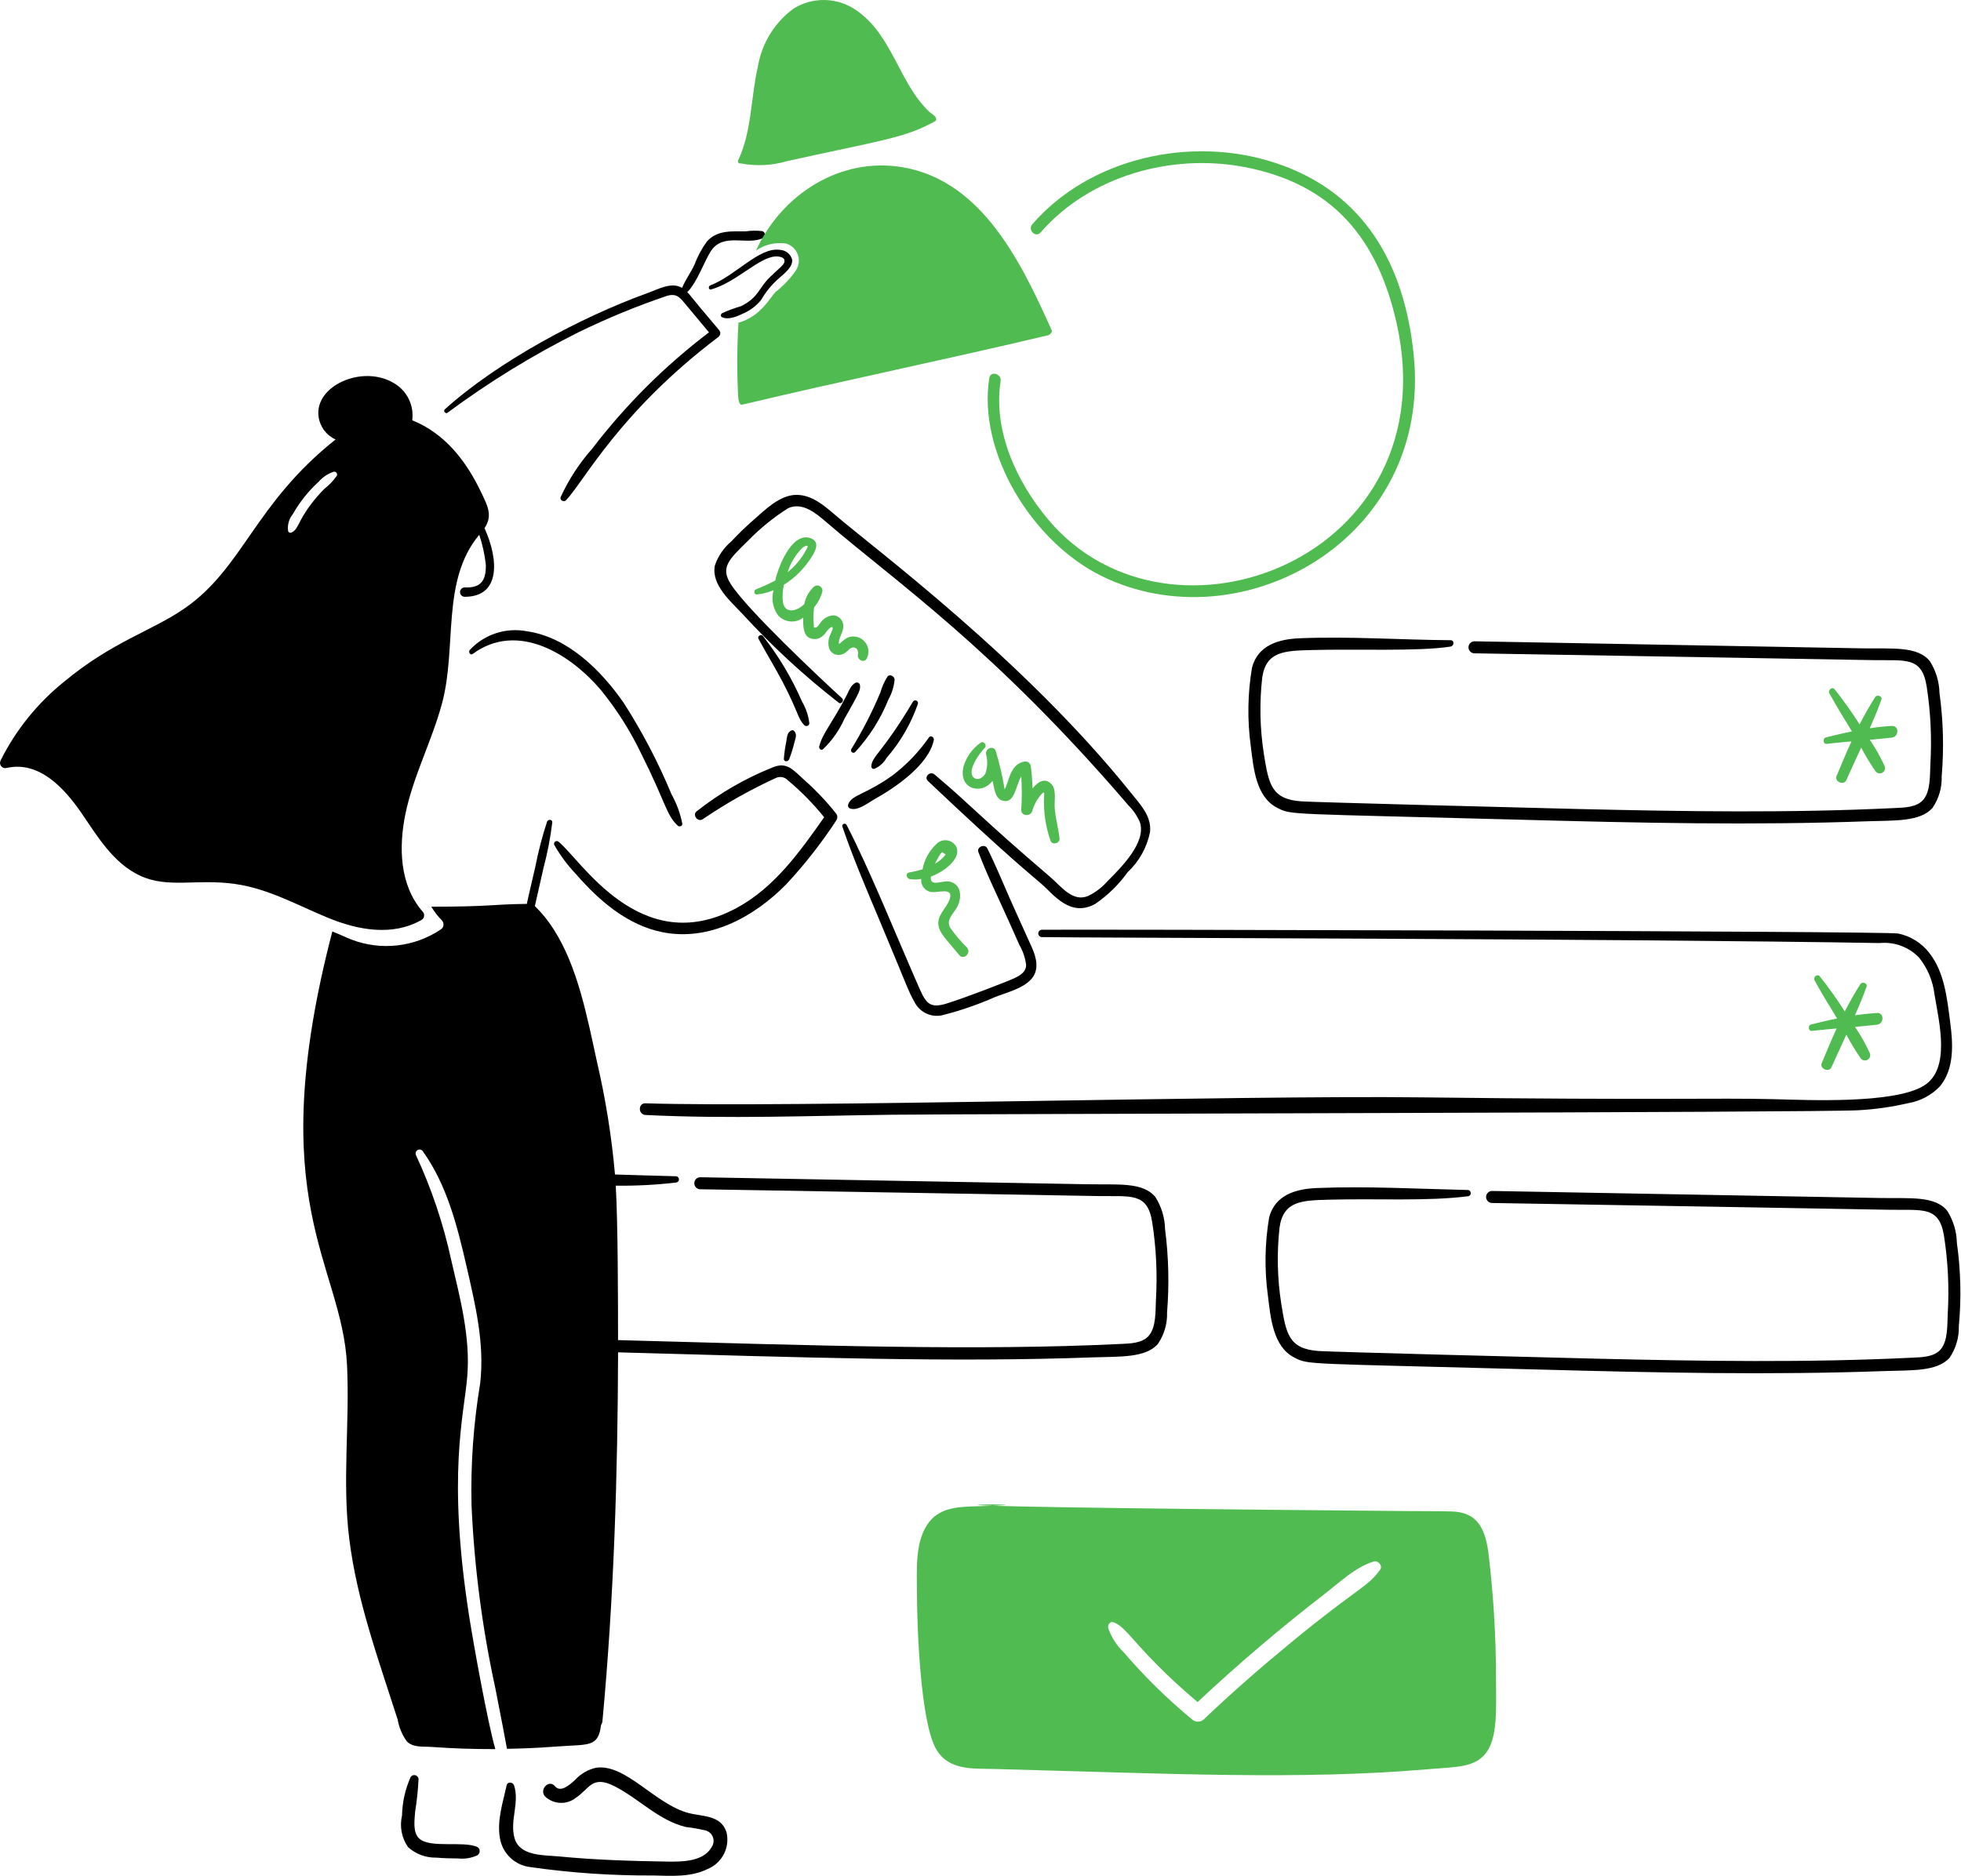 <svg width="439" height="420" viewBox="0 0 439 420" fill="none" xmlns="http://www.w3.org/2000/svg">
<path d="M176.25 36.061C196.673 31.539 202.768 30.887 209.362 27.118C209.43 27.08 209.486 27.025 209.525 26.958C209.563 26.891 209.583 26.814 209.582 26.737C209.582 25.949 208.547 25.515 208.032 25.025C201.22 18.558 199.832 7.963 191.801 2.378C189.74 0.904 187.287 0.078 184.754 0.005C182.222 -0.068 179.725 0.616 177.583 1.969C173.413 5.06 170.591 9.635 169.697 14.747C168.05 21.785 168.374 29.257 165.239 35.927C165.199 36.008 165.182 36.098 165.193 36.188C165.203 36.278 165.239 36.362 165.297 36.431C165.354 36.501 165.431 36.551 165.517 36.578C165.604 36.604 165.696 36.604 165.782 36.579C169.262 37.251 172.853 37.074 176.25 36.061Z" fill="#50BB50"/>
<path d="M316.47 79.371C314.391 59.12 305.36 43.154 285.829 36.579C266.658 30.128 243.907 35.424 231.102 50.206C230.002 51.474 231.839 53.336 232.95 52.054C243.953 39.401 262.175 34.315 278.435 37.371C298.283 41.103 308.367 53.366 312.636 72.28C324.466 124.698 262.006 148.763 234.717 116.397C227.506 107.85 222.286 96.336 224.006 85.321C224.26 83.691 221.745 82.954 221.477 84.615C218.812 101.226 230.993 121.272 246.598 128.962C277.761 144.305 320.745 120.847 316.47 79.371Z" fill="#50BB50"/>
<path d="M105.824 146.414C115.839 139.058 127.632 146.384 134.534 154.517C138.07 158.862 141.081 163.609 143.505 168.659C148.97 179.515 149.122 182.435 151.716 184.862C152.067 185.19 152.799 184.998 152.748 184.428C152.296 182.12 151.479 179.899 150.328 177.847C147.367 170.699 143.773 163.83 139.59 157.321C134.531 150.063 127.085 142.638 117.922 141.335C115.616 140.897 113.236 141.051 111.006 141.784C108.776 142.516 106.768 143.803 105.17 145.523C104.791 145.98 105.276 146.818 105.824 146.414Z" fill="black"/>
<path d="M180.235 174.798C177.396 172.223 176.101 170.479 172.867 171.863C166.777 174.303 161.071 177.608 155.925 181.677C154.948 182.495 156.221 184.118 157.285 183.444C162.512 179.882 168.033 176.772 173.786 174.145C174.204 173.967 174.666 173.919 175.112 174.006C175.558 174.093 175.967 174.312 176.288 174.634C179.296 177.137 182.048 179.933 184.503 182.98C179.039 190.729 173.364 198.757 164.82 203.342C143.339 214.863 129.956 192.334 125.046 188.472C124.94 188.376 124.804 188.32 124.661 188.314C124.518 188.308 124.377 188.352 124.263 188.44C124.15 188.527 124.071 188.651 124.04 188.791C124.009 188.931 124.028 189.077 124.094 189.204C125.439 191.558 127.064 193.741 128.933 195.704C134.156 201.725 140.521 207.174 148.335 208.726C158.801 210.805 168.892 205.262 176.013 197.986C180.171 193.525 183.936 188.713 187.268 183.606C187.409 183.357 187.466 183.069 187.432 182.785C187.397 182.501 187.273 182.236 187.076 182.028C185.004 179.43 182.715 177.011 180.235 174.798Z" fill="black"/>
<path d="M192.522 153.484C192.521 153.364 192.488 153.245 192.428 153.141C192.367 153.037 192.28 152.951 192.176 152.89C192.072 152.83 191.954 152.798 191.833 152.797C191.713 152.796 191.594 152.827 191.489 152.886C190.427 153.479 190.078 154.627 189.533 155.685C186.186 162.153 184.137 164.132 183.389 167.158C183.287 167.569 183.8 168.082 184.204 167.784C186.224 165.869 187.849 163.577 188.988 161.037C192.457 154.939 192.633 154.459 192.522 153.484Z" fill="black"/>
<path d="M198.669 151.5C197.973 152.594 197.442 153.785 197.092 155.034C195.251 159.43 193.071 163.677 190.571 167.735C190.509 167.851 190.49 167.986 190.518 168.114C190.547 168.243 190.62 168.357 190.726 168.436C190.831 168.515 190.962 168.554 191.093 168.544C191.225 168.535 191.348 168.479 191.442 168.387C194.607 164.964 197.122 160.993 198.863 156.669C199.634 155.285 200.115 153.759 200.277 152.184C200.245 151.417 199.21 150.816 198.669 151.5Z" fill="black"/>
<path d="M195.051 171.59C195.049 171.677 195.068 171.763 195.106 171.841C195.143 171.919 195.199 171.987 195.268 172.04C195.336 172.093 195.416 172.128 195.502 172.145C195.587 172.161 195.674 172.157 195.758 172.133C196.904 171.633 197.858 170.775 198.476 169.687C201.569 166.136 203.951 162.023 205.491 157.572C205.528 157.43 205.512 157.279 205.446 157.148C205.38 157.017 205.269 156.913 205.134 156.857C204.998 156.801 204.847 156.796 204.707 156.842C204.568 156.889 204.45 156.984 204.375 157.11C197.442 168.747 195.215 169.207 195.051 171.59Z" fill="black"/>
<path d="M209.049 165.691C209.164 165.121 208.428 164.553 207.989 165.065C205.751 168.301 203.016 171.163 199.886 173.547C193.77 177.979 190.455 177.967 189.855 180.208C189.812 180.377 189.836 180.557 189.922 180.709C190.008 180.86 190.15 180.973 190.317 181.023C192.042 181.64 194.391 179.711 195.835 178.903C200.678 176.198 207.949 171.147 209.049 165.691Z" fill="black"/>
<path d="M177.244 163.515C176.158 163.95 176.216 165.012 176.022 166.045C175.764 167.31 175.582 168.589 175.477 169.876C175.428 170.586 176.401 170.616 176.646 170.04C177.127 168.829 177.518 167.584 177.817 166.315C178.048 165.363 178.524 164.467 177.789 163.679C177.727 163.599 177.64 163.539 177.543 163.51C177.445 163.481 177.341 163.482 177.244 163.515Z" fill="black"/>
<path d="M253.205 177.545C229.278 147.675 195.692 122.804 186.915 115.258C184.49 113.179 181.723 110.8 178.323 110.8C174.572 110.8 171.285 114.147 168.645 116.454C166.925 117.956 165.282 119.545 163.723 121.212C162.017 122.652 160.738 124.533 160.027 126.65C159.2 130.948 163.591 134.667 166.199 137.443C172.814 144.673 180.029 151.329 187.767 157.341C188.338 157.776 189.04 156.831 188.527 156.362C183.31 151.593 167.162 136.397 163.598 130.779C161.205 127.015 163.162 125.278 167.566 120.965C170.23 118.235 173.205 115.827 176.429 113.789C179.609 112.318 182.714 114.944 184.993 116.914C200.469 130.23 222.439 145.116 252.609 180.314C253.707 181.405 254.583 182.698 255.191 184.121C256.651 188.567 251.135 194.083 247.851 197.388C246.65 198.742 245.189 199.842 243.555 200.621C240.072 202.03 237.575 198.46 235.009 196.272C219.217 182.763 217.741 180.596 209.209 173.406C208.204 172.56 206.763 173.949 207.74 174.872C225.599 191.768 230.902 195.942 233.269 198.009C235.789 200.213 239.593 205.486 245.176 202.386C247.994 200.465 250.451 198.063 252.436 195.291C255.022 192.876 256.782 189.708 257.464 186.236C257.785 182.684 255.297 180.155 253.205 177.545Z" fill="black"/>
<path d="M180.045 162.347C180.13 162.442 180.241 162.51 180.365 162.542C180.488 162.575 180.619 162.571 180.74 162.53C180.861 162.49 180.968 162.415 181.047 162.314C181.126 162.214 181.174 162.093 181.186 161.966C180.992 160.246 180.436 158.588 179.555 157.099C177.27 151.841 174.32 146.898 170.778 142.39C170.351 141.896 169.496 142.448 169.799 143.016C171.542 146.292 173.506 149.428 175.21 152.694C178.809 159.61 178.589 160.894 180.045 162.347Z" fill="black"/>
<path d="M226.072 201.197C224.418 197.443 222.859 193.614 221.016 189.941C220.47 188.856 218.588 189.618 219.031 190.784C221.277 196.697 223.381 200.61 228.22 211.609C229.018 212.978 229.527 214.496 229.716 216.069C229.689 217.591 228.439 218.356 227.215 218.949C225.598 219.737 216.128 223.37 212.017 224.659C208.291 225.828 207.37 224.784 205.873 221.398C200.849 210.031 194.751 194.766 189.506 184.673C189.443 184.565 189.343 184.485 189.224 184.447C189.106 184.408 188.977 184.415 188.863 184.465C188.749 184.515 188.658 184.605 188.606 184.719C188.554 184.832 188.546 184.96 188.582 185.079C190.906 191.918 193.747 198.564 196.546 205.225C203.475 221.728 203.212 221.645 204.676 224.257C205.209 225.365 206.091 226.269 207.186 226.828C208.281 227.388 209.529 227.574 210.739 227.357C214.847 226.336 218.859 224.962 222.729 223.25C225.284 222.245 228.818 221.402 230.776 219.324C232.735 217.245 232.045 214.473 230.994 212.119C229.374 208.47 227.679 204.839 226.072 201.197Z" fill="black"/>
<path d="M113.409 399.745C112.598 403.551 111.21 407.598 111.914 411.543C112.188 413.222 113.002 414.766 114.234 415.939C115.465 417.112 117.047 417.851 118.737 418.042C127.877 419.347 137.1 419.974 146.332 419.918C150.383 420.02 154.707 420.324 158.458 418.449C160.013 417.801 161.287 416.622 162.054 415.122C162.82 413.622 163.03 411.899 162.646 410.259C161.431 406.369 157.333 406.762 154.162 405.937C146.669 403.988 140.072 394.836 133.446 395.795C131.637 396.199 129.996 397.148 128.743 398.514C127.731 399.437 125.542 401.528 124.23 399.927C122.918 398.326 120.689 400.62 121.973 402.184C122.895 403.075 124.11 403.6 125.391 403.661C126.672 403.721 127.931 403.313 128.933 402.512C131.974 400.498 132.522 397.407 137.497 399.902C143.017 402.673 147.415 407.591 153.536 409.062C155.073 409.244 156.599 409.516 158.105 409.877C158.461 410 158.784 410.204 159.048 410.473C159.312 410.742 159.509 411.068 159.625 411.427C159.741 411.785 159.773 412.166 159.716 412.538C159.66 412.911 159.518 413.265 159.301 413.573C157.476 416.862 152.603 416.858 149.369 416.807C141.35 416.684 133.277 416.439 125.283 415.666C121.858 415.333 116.37 415.666 115.196 411.587C114.06 407.644 116.351 403.711 115.088 399.761C114.845 398.985 113.6 398.848 113.409 399.745Z" fill="black"/>
<path d="M91.93 397.869C90.718 400.584 90.061 403.514 89.999 406.487C89.716 407.693 89.688 408.945 89.917 410.163C90.147 411.381 90.629 412.537 91.332 413.557C93.072 415.132 95.35 415.978 97.695 415.922C99.326 416.056 100.985 416.111 102.615 416.111C104.067 416.259 105.531 416.015 106.856 415.405C107.018 415.308 107.152 415.17 107.246 415.006C107.339 414.842 107.388 414.656 107.388 414.467C107.388 414.278 107.339 414.092 107.246 413.928C107.152 413.764 107.018 413.626 106.856 413.529C103.652 412.125 96.4 413.883 93.889 411.681C92.339 410.323 92.808 407.441 92.937 405.618C93.326 403.206 93.58 400.774 93.697 398.333C93.683 398.133 93.606 397.941 93.477 397.787C93.348 397.632 93.174 397.521 92.98 397.47C92.785 397.419 92.579 397.43 92.391 397.501C92.203 397.573 92.042 397.701 91.93 397.869Z" fill="black"/>
<path d="M324.705 143.342C313.478 143.261 302.167 142.448 290.939 142.908C286.264 143.099 281.628 144.428 280.282 149.46C279.297 155.285 279.205 161.225 280.009 167.077C280.603 171.807 281.097 178.395 285.911 180.861C289.186 182.543 287.966 182.123 341.072 183.552C366.763 184.245 392.485 184.82 418.176 183.878C423.9 183.668 429.861 184.074 432.64 180.861C434.047 178.789 434.761 176.323 434.677 173.819C435.203 167.612 435.039 161.366 434.187 155.196C434.132 152.662 433.39 150.192 432.041 148.047C429.27 144.619 423.708 145.275 416.924 145.164C391.205 144.702 333.297 143.654 330.089 143.587C329.732 143.587 329.39 143.729 329.137 143.981C328.885 144.234 328.743 144.576 328.743 144.933C328.743 145.291 328.885 145.633 329.137 145.886C329.39 146.138 329.732 146.28 330.089 146.28C353.769 146.654 413.173 147.698 419.153 147.802C426.528 147.929 430.228 146.911 431.307 153.646C432.2 159.382 432.482 165.196 432.15 170.992C432.018 173.44 432.235 177.032 430.6 179.011C429.136 180.783 426.385 180.813 424.264 180.915C400.615 182.069 376.933 181.691 353.251 181.134C341.425 180.855 294.066 179.623 291.265 179.42C284.594 178.933 284.024 175.533 282.95 168.899C282.051 163.206 281.923 157.417 282.571 151.689C283.432 145.813 287.583 145.712 293.526 145.545C303.689 145.261 317.3 145.901 324.657 144.783C325.578 144.638 325.657 143.349 324.705 143.342Z" fill="black"/>
<path d="M438.077 278.273C438.023 275.735 437.281 273.261 435.929 271.112C433.158 267.687 427.596 268.352 420.812 268.232C395.093 267.77 337.185 266.719 333.977 266.655C333.63 266.669 333.302 266.817 333.061 267.068C332.821 267.319 332.686 267.653 332.686 268C332.686 268.348 332.821 268.682 333.061 268.932C333.302 269.183 333.63 269.331 333.977 269.346C357.657 269.722 417.061 270.764 423.043 270.868C430.418 270.997 434.116 269.976 435.195 276.714C436.088 282.45 436.37 288.264 436.038 294.06C435.906 296.506 436.123 300.1 434.488 302.079C433.024 303.851 430.275 303.879 428.152 303.982C404.503 305.137 380.821 304.759 357.141 304.2C345.313 303.922 297.954 302.691 295.155 302.488C288.484 302.001 287.911 298.598 286.84 291.965C285.94 286.272 285.812 280.484 286.459 274.757C287.32 268.874 291.485 268.777 297.414 268.611C308.069 268.315 319.449 268.999 328.545 267.851C328.732 267.851 328.912 267.777 329.044 267.644C329.177 267.512 329.251 267.332 329.251 267.144C329.251 266.957 329.177 266.777 329.044 266.645C328.912 266.512 328.732 266.438 328.545 266.438C317.317 266.19 306.006 265.541 294.778 266.001C290.101 266.193 285.468 267.521 284.121 272.554C283.135 278.378 283.043 284.318 283.849 290.17C284.44 294.903 284.934 301.488 289.748 303.955C293.025 305.636 291.806 305.218 344.911 306.646C370.603 307.339 396.322 307.916 422.013 306.974C427.739 306.763 433.7 307.17 436.477 303.955C437.871 301.877 438.584 299.416 438.516 296.915C439.096 290.705 438.949 284.448 438.077 278.273Z" fill="black"/>
<path d="M260.817 275.201C260.764 272.663 260.021 270.188 258.669 268.041C255.897 264.615 250.338 265.281 243.554 265.158C217.835 264.696 159.927 263.648 156.719 263.583C156.372 263.597 156.044 263.745 155.803 263.996C155.563 264.247 155.428 264.581 155.428 264.928C155.428 265.276 155.563 265.61 155.803 265.861C156.044 266.111 156.372 266.259 156.719 266.274C180.399 266.65 239.803 267.692 245.783 267.796C253.158 267.923 256.87 266.904 257.937 273.642C258.83 279.378 259.112 285.192 258.778 290.988C258.648 293.434 258.865 297.028 257.228 299.007C255.766 300.779 253.015 300.807 250.894 300.911C218.759 302.472 182.678 301.271 138.359 300.049C138.359 291.916 138.336 273.579 137.844 265.468C142.333 265.53 146.821 265.298 151.28 264.775C151.467 264.775 151.647 264.7 151.779 264.568C151.912 264.435 151.987 264.255 151.987 264.068C151.987 263.88 151.912 263.701 151.779 263.568C151.647 263.436 151.467 263.361 151.28 263.361C146.755 263.262 142.216 263.095 137.675 262.966C136.925 254.466 135.575 246.03 133.636 237.721C131.46 227.773 129.351 216.471 123.935 208.059C122.746 206.169 121.337 204.426 119.738 202.867C119.816 202.576 121.558 194.833 121.678 194.302C122.564 190.964 123.218 187.568 123.637 184.139C123.697 183.432 122.685 183.379 122.468 183.977C121.376 187.298 120.495 190.685 119.83 194.117C119.454 195.778 118.151 201.277 117.939 202.382C109.769 202.472 110.206 203.007 96.557 203.007C97.221 204.121 98.015 205.153 98.922 206.079C99.058 206.222 99.161 206.394 99.222 206.582C99.283 206.769 99.301 206.968 99.275 207.164C99.249 207.359 99.18 207.547 99.072 207.712C98.964 207.877 98.821 208.016 98.652 208.119C95.749 210.063 92.421 211.283 88.949 211.675C85.476 212.068 81.96 211.622 78.696 210.376C77.449 209.888 76.617 209.452 74.4 208.553C58.523 269.438 76.58 282.788 77.689 305.666C78.32 318.661 76.564 331.741 78.206 344.701C79.953 358.474 84.521 370.951 89.028 385.018C89.331 386.773 90.028 388.436 91.065 389.884C92.478 391.328 94.682 391.002 96.585 391.136C101.817 391.501 105.803 391.626 110.885 391.626C109.203 385.798 105.993 368.11 104.986 361.599C100.087 329.979 103.875 316.984 104.604 308.203C105.341 299.365 102.976 290.558 100.99 282.022C99.241 273.971 96.607 266.139 93.136 258.668C93.033 258.467 93.011 258.234 93.074 258.017C93.136 257.8 93.28 257.616 93.475 257.501C93.669 257.386 93.9 257.351 94.12 257.401C94.341 257.451 94.533 257.584 94.659 257.772C100.043 265.29 102.382 274.545 104.42 283.435C106.406 292.108 108.524 300.809 107.492 309.752C105.992 318.761 105.345 327.891 105.561 337.021C106.171 350.797 107.952 364.495 110.885 377.968C111.785 382.426 113.495 391.508 113.495 391.561C117.257 391.485 119.983 391.39 124.614 391.044C131.822 390.506 133.917 391.291 134.546 386.26C134.726 385.972 134.837 385.647 134.871 385.309C137.428 357.862 138.29 330.337 138.366 302.788C179.874 303.927 212.878 305.08 244.762 303.911C250.486 303.701 256.447 304.107 259.226 300.892C260.633 298.819 261.347 296.354 261.265 293.85C261.768 287.635 261.618 281.384 260.817 275.201Z" fill="black"/>
<path d="M233.115 209.814C240.767 209.99 363.241 210.161 420.814 211.147C422.426 210.992 424.052 211.203 425.571 211.762C427.091 212.322 428.464 213.217 429.591 214.381C431.505 216.764 432.712 219.637 433.071 222.673C434.132 229.077 436.723 239.363 430.679 243.091C423.999 247.209 404.498 246.29 397.238 246.107C384.001 245.775 372.099 246.354 318.423 245.701C277.136 245.197 176.44 248.043 144.499 247.031C142.813 246.978 142.84 249.56 144.499 249.641C162.903 250.565 181.473 249.805 199.877 249.588C218.124 249.371 408.078 249.101 416.044 248.581C419.779 248.381 423.488 247.854 427.131 247.006C429.845 246.56 432.343 245.247 434.249 243.264C437.555 239.337 437.215 233.667 436.587 228.944C435.894 223.631 435.333 217.693 431.884 213.339C430.159 211.109 427.689 209.574 424.925 209.015C421.922 208.451 235.367 208.063 233.2 208.172C232.999 208.188 232.811 208.276 232.671 208.42C232.53 208.564 232.447 208.755 232.436 208.956C232.426 209.157 232.489 209.355 232.614 209.513C232.739 209.671 232.917 209.778 233.115 209.814Z" fill="black"/>
<path d="M190.108 142.635C188.57 143.097 187.526 145.121 187.824 143.506C188.071 142.173 189 141.196 188.748 139.755C188.666 139.235 188.413 138.758 188.029 138.398C187.645 138.038 187.152 137.817 186.628 137.769C186.006 137.801 185.402 137.984 184.867 138.302C184.332 138.619 183.882 139.062 183.556 139.591C183.285 139.919 183.04 140.439 182.576 140.515C182.061 140.603 182.218 140.353 182.17 139.755C182.053 138.505 182.08 137.246 182.251 136.002C183.096 134.989 183.717 133.808 184.073 132.537C184.138 132.292 184.12 132.032 184.022 131.798C183.925 131.564 183.753 131.369 183.533 131.242C183.313 131.116 183.058 131.065 182.807 131.098C182.555 131.13 182.322 131.245 182.142 131.424C181.064 132.453 180.332 133.792 180.049 135.256C178.176 137.129 175.61 137.284 175.264 134.794C175.122 133.504 175.195 132.2 175.481 130.934C177.729 129.532 179.663 127.681 181.163 125.497C182.036 124.222 183.907 121.612 181.708 120.603C177.781 118.803 174.534 125.721 173.552 129.982C172.158 130.716 170.724 131.369 169.256 131.939C168.711 132.17 168.711 133.14 169.418 133.094C170.709 132.966 171.975 132.645 173.171 132.142C172.903 133.101 172.857 134.109 173.035 135.088C173.214 136.068 173.614 136.994 174.203 137.796C174.904 138.568 175.87 139.047 176.908 139.137C177.946 139.228 178.981 138.924 179.805 138.286C179.805 140.039 179.77 141.799 180.946 142.691C181.479 143.015 182.108 143.146 182.726 143.062C183.345 142.977 183.916 142.683 184.343 142.229C184.891 141.767 185.242 140.949 185.84 140.57C186.953 139.861 186.159 141.464 185.948 141.956C185.675 142.47 185.509 143.034 185.461 143.615C185.414 144.195 185.485 144.779 185.671 145.331C185.889 145.813 186.271 146.203 186.748 146.432C187.226 146.661 187.769 146.713 188.281 146.58C189.489 146.282 190.06 145.257 190.591 145.058C191.654 144.661 192.284 145.603 192.058 146.58C191.794 147.724 193.529 148.592 194.044 147.423C194.343 146.837 194.464 146.176 194.393 145.522C194.322 144.868 194.061 144.249 193.643 143.741C193.226 143.233 192.669 142.858 192.041 142.661C191.413 142.465 190.741 142.456 190.108 142.635ZM179.777 122.517C181.107 121.806 180.948 122.3 180.375 123.305C179.345 125.154 177.97 126.788 176.324 128.118C176.982 125.99 178.173 124.064 179.777 122.517Z" fill="#50BB50"/>
<path d="M237.192 187.74C236.938 185.4 236.25 183.146 236.105 180.753C236.012 179.231 236.539 176.81 235.398 175.586C233.954 174.039 232.395 174.988 231.157 176.538C231.102 174.907 230.979 173.304 230.776 171.671C230.77 171.491 230.725 171.314 230.642 171.154C230.56 170.994 230.442 170.854 230.299 170.745C230.156 170.635 229.99 170.559 229.813 170.522C229.637 170.485 229.454 170.488 229.279 170.53C226.046 171.096 225.852 175.24 224.902 176.73C224.44 173.87 223.786 171.045 222.946 168.274C222.588 166.807 220.518 167.458 220.742 168.872C221.141 170.303 221.085 171.823 220.581 173.221C220.119 174.066 218.948 174.826 218.079 174.173C216.201 172.761 219.384 168.518 220.444 167.458C221.015 166.888 220.227 165.774 219.546 166.289C217.71 167.564 216.359 169.423 215.714 171.563C214.435 176.602 219.613 178.141 222.156 174.879C222.156 174.852 222.184 174.852 222.184 174.826C222.586 176.231 222.664 178.753 224.387 179.256C227.214 180.099 227.351 175.886 228.628 173.847C228.784 176.327 228.784 178.815 228.628 181.296C228.54 182.737 230.647 182.913 231.074 181.622C231.468 180.186 232.194 178.864 233.194 177.762C233.952 177.051 233.753 177.598 233.739 178.36C233.571 181.721 234.061 185.082 235.181 188.255C235.559 189.29 237.308 188.826 237.192 187.74Z" fill="#50BB50"/>
<path d="M212.722 207.722C211.711 205.957 213.457 204.569 214.244 203.128C215.399 201.035 215.307 197.903 212.477 197.365C211.004 197.083 208.047 198.739 208.398 196.277C211.043 195.265 215.039 192.565 214.191 189.833C214.02 189.421 213.753 189.057 213.411 188.771C213.07 188.486 212.665 188.286 212.23 188.19C211.795 188.094 211.343 188.104 210.913 188.219C210.483 188.335 210.087 188.552 209.759 188.853C208.077 190.379 206.942 192.412 206.525 194.644C205.545 194.944 204.547 195.181 203.536 195.353C202.612 195.508 202.966 196.757 203.726 196.847C204.558 196.947 205.4 196.928 206.227 196.792C206.154 197.45 206.327 198.112 206.714 198.649C207.1 199.187 207.673 199.562 208.32 199.702C209.867 200.037 213.697 198.395 212.535 201.497C211.771 203.534 209.687 204.899 210.114 207.315C210.403 208.932 211.551 209.994 214.764 213.866C215.75 215.055 217.503 213.332 216.476 212.154C215.089 210.797 213.832 209.313 212.722 207.722ZM210.928 190.812C211.2 190.974 211.445 191.138 211.717 191.327C211.053 192.157 210.242 192.858 209.325 193.394C209.509 192.962 210.542 190.888 210.928 190.812Z" fill="#50BB50"/>
<path d="M420.188 226.807C418.53 226.916 416.897 227.08 415.266 227.324C416.19 225.229 417.072 223.114 417.848 220.961C418.153 220.12 416.899 219.686 416.462 220.365C415.217 222.298 414.07 224.361 412.982 226.454C411.256 223.738 409.387 221.117 407.383 218.6C406.838 217.921 405.828 218.794 406.214 219.499C407.796 222.391 409.531 225.209 411.27 228.045C409.311 228.426 407.357 228.902 405.452 229.378C404.664 229.574 404.798 230.916 405.641 230.817C407.489 230.604 409.311 230.438 411.162 230.274C409.965 232.856 408.884 235.496 407.817 238.049C407.304 239.275 409.448 240.197 409.993 238.972C411.078 236.524 412.222 234.106 413.335 231.657C414.28 233.46 415.334 235.203 416.49 236.877C416.653 237.14 416.911 237.329 417.211 237.403C417.511 237.478 417.828 237.432 418.094 237.276C418.361 237.119 418.556 236.865 418.637 236.567C418.718 236.269 418.68 235.951 418.53 235.681C417.608 233.67 416.516 231.742 415.266 229.918C416.924 229.754 418.557 229.625 420.213 229.429C421.791 229.232 421.872 226.698 420.188 226.807Z" fill="#50BB50"/>
<path d="M423.505 162.536C421.845 162.631 420.214 162.809 418.583 163.053C419.507 160.961 420.39 158.843 421.166 156.692C421.471 155.852 420.216 155.415 419.78 156.094C418.535 158.027 417.387 160.09 416.299 162.183C414.574 159.467 412.705 156.846 410.7 154.329C410.155 153.65 409.146 154.521 409.531 155.226C411.114 158.12 412.848 160.935 414.587 163.772C412.629 164.153 410.675 164.629 408.769 165.104C407.982 165.301 408.116 166.643 408.959 166.546C410.806 166.331 412.629 166.165 414.479 166.001C413.282 168.583 412.202 171.225 411.134 173.778C410.622 175.002 412.765 175.926 413.31 174.701C414.396 172.255 415.539 169.835 416.652 167.389C417.599 169.19 418.652 170.934 419.807 172.609C419.97 172.872 420.229 173.06 420.529 173.135C420.828 173.209 421.145 173.163 421.412 173.007C421.678 172.851 421.873 172.596 421.954 172.298C422.036 172 421.997 171.682 421.847 171.412C420.927 169.398 419.835 167.466 418.583 165.638C420.242 165.476 421.875 165.342 423.531 165.148C425.136 164.964 425.189 162.441 423.505 162.536Z" fill="#50BB50"/>
<path d="M334.902 375.467C334.888 366.07 334.308 356.682 333.163 347.355C332.354 341.862 330.502 338.557 324.924 338.412C321.799 338.329 318.644 338.356 315.519 338.329C158.241 336.991 247.46 336.379 219.031 337.241C215.105 337.361 210.682 337.347 208.021 340.749C204.727 344.96 205.274 351.57 205.274 356.626C205.274 363.729 206 385.537 209.596 391.67C212.402 396.453 217.752 395.945 222.565 396.074C262.173 397.132 291.086 398.555 319.325 396.155C326.123 395.578 330.345 395.809 332.837 392.24C335.285 388.736 334.93 382.599 334.902 375.467ZM308.966 351.459C305.979 355.545 304.032 355.398 289.102 367.69C282.376 373.233 275.8 378.938 269.499 384.955C269.14 385.296 268.663 385.486 268.168 385.486C267.672 385.486 267.196 385.296 266.836 384.955C261.315 380.389 256.194 375.359 251.529 369.921C249.956 368.401 248.769 366.528 248.065 364.456C247.961 363.803 248.501 362.93 249.289 363.232C251.705 364.156 252.802 366.45 258.99 372.721C261.893 375.663 264.942 378.43 268.097 381.093C277.676 372.122 286.977 364.272 296.724 356.735C300.036 354.173 303.464 350.85 307.545 349.612C308.525 349.316 309.599 350.596 308.966 351.459Z" fill="#50BB50"/>
<path d="M108.468 118.247C110.409 115.376 109.085 113.101 107.618 110.038C104.302 103.12 99.534 97.016 92.284 94.101C92.496 92.49 92.234 90.853 91.529 89.389C90.824 87.926 89.707 86.7 88.316 85.862C81.248 81.473 70.3 86.377 71.323 93.338C71.479 94.434 71.91 95.472 72.576 96.356C73.241 97.24 74.12 97.942 75.13 98.394C56.97 112.805 54.474 127.061 41.444 136.131C33.984 141.326 25.232 143.573 14.284 152.687C8.368 157.457 3.547 163.444 0.148 170.241C0.037 170.441 -0.013 170.669 0.003 170.897C0.019 171.125 0.102 171.343 0.24 171.525C0.379 171.707 0.567 171.844 0.783 171.921C0.998 171.997 1.231 172.009 1.453 171.955C8.814 170.241 14.524 176.635 18.254 182.067C21.839 187.292 25.329 193.226 31.305 196.044C37.559 198.991 44.008 196.693 52.619 197.919C60.126 198.986 66.51 202.654 73.444 205.504C80.075 208.227 87.838 209.71 94.379 205.966C94.532 205.873 94.662 205.747 94.76 205.598C94.858 205.448 94.921 205.278 94.944 205.101C94.967 204.923 94.95 204.743 94.894 204.573C94.839 204.403 94.745 204.247 94.621 204.118C89.427 198.182 89.237 189.629 90.762 182.234C92.527 173.669 96.726 165.834 98.973 157.413C102.345 144.763 98.714 129.982 107.288 119.736C108.016 121.914 108.51 124.164 108.762 126.446C108.863 130.521 107.187 131.629 104.031 131.528C103.754 131.528 103.488 131.638 103.292 131.834C103.095 132.03 102.985 132.297 102.985 132.574C102.985 132.852 103.095 133.118 103.292 133.314C103.488 133.51 103.754 133.62 104.031 133.62C111.977 133.637 111.739 125.488 108.468 118.247ZM75.402 106.527C74.618 107.638 73.674 108.627 72.6 109.463C71.589 110.478 70.645 111.559 69.773 112.696C66.597 116.835 66.849 118.512 65.26 119.221C65.19 119.26 65.112 119.282 65.033 119.286C64.953 119.29 64.874 119.275 64.801 119.244C64.727 119.213 64.662 119.165 64.61 119.105C64.558 119.044 64.52 118.973 64.5 118.896C64.405 118.233 64.447 117.557 64.625 116.911C64.802 116.265 65.112 115.663 65.533 115.142C67.084 112.403 69.06 109.928 71.388 107.809C72.291 106.783 73.456 106.023 74.758 105.608C74.871 105.597 74.986 105.616 75.09 105.664C75.194 105.711 75.283 105.786 75.348 105.879C75.414 105.973 75.454 106.082 75.463 106.196C75.472 106.31 75.451 106.424 75.402 106.527Z" fill="black"/>
<path d="M170.665 51.749C169.399 51.601 168.12 51.62 166.859 51.804C164.246 51.864 160.622 51.343 158.241 54.087C157.071 55.699 156.129 57.465 155.439 59.334C154.642 61.025 153.404 62.695 152.698 64.464C150.342 63.048 147.427 64.728 144.891 65.642C130.085 70.987 111.365 80.995 99.571 91.659C99.185 92.008 99.731 92.742 100.169 92.421C109.387 85.581 119.184 79.558 129.45 74.421C135.917 71.257 142.582 68.514 149.404 66.21C151.222 65.707 152.012 66.374 153.099 67.679C154.967 69.912 156.839 72.159 158.714 74.419C148.859 81.895 140.057 90.666 132.545 100.494C129.677 103.734 127.305 107.38 125.505 111.315C125.258 111.992 126.235 112.507 126.701 112.022C130.723 107.823 138.562 92.306 160.74 75.509C160.874 75.426 160.987 75.314 161.073 75.182C161.158 75.05 161.213 74.9 161.234 74.744C161.255 74.588 161.241 74.429 161.193 74.279C161.145 74.129 161.065 73.992 160.957 73.876C153.624 65.231 154.82 66.393 153.855 65.406C156.058 63.238 157.622 58.584 159.135 56.232C161.907 51.941 167.395 55.061 170.852 53.269C170.987 53.182 171.094 53.06 171.162 52.915C171.23 52.77 171.255 52.609 171.236 52.45C171.216 52.291 171.152 52.141 171.051 52.017C170.95 51.893 170.817 51.8 170.665 51.749Z" fill="black"/>
<path d="M235.451 73.96C228.753 59.099 220.009 40.494 202.066 37.447C188.042 35.066 174.908 43.591 169.252 56.096C171.205 54.742 173.598 54.179 175.95 54.521C176.539 54.69 177.081 54.992 177.535 55.405C177.988 55.817 178.34 56.329 178.563 56.899C178.787 57.47 178.875 58.084 178.823 58.695C178.77 59.306 178.578 59.896 178.26 60.42C176.972 62.314 175.394 63.993 173.583 65.395C172.472 66.531 170.287 70.894 165.318 72.246C164.991 77.65 164.964 83.069 165.238 88.476C165.268 89.294 165.392 90.786 166.189 90.597C188.968 85.159 211.922 80.468 234.701 75.047C234.929 74.992 235.648 74.398 235.451 73.96Z" fill="#50BB50"/>
<path d="M159.219 64.799C164.801 63.196 169.76 57.754 173.465 57.431C174.225 57.366 175.909 57.484 175.585 58.708C175.389 59.452 174.1 60.325 172.269 62.134C169.753 64.619 169.869 66.55 165.908 68.55C164.449 68.972 163.022 69.499 161.639 70.128C161.371 70.322 161.23 70.839 161.639 71.024C163.18 71.717 165.143 70.774 166.587 70.1C168.08 69.417 169.394 68.393 170.421 67.111C171.508 65.224 172.914 63.539 174.578 62.134C175.641 61.187 177.565 59.715 177.325 58.085C177.146 57.481 176.782 56.949 176.285 56.564C175.788 56.179 175.182 55.959 174.553 55.937C169.934 55.29 164.658 61.748 159.002 63.903C158.466 64.111 158.648 64.963 159.219 64.799Z" fill="black"/>
</svg>

